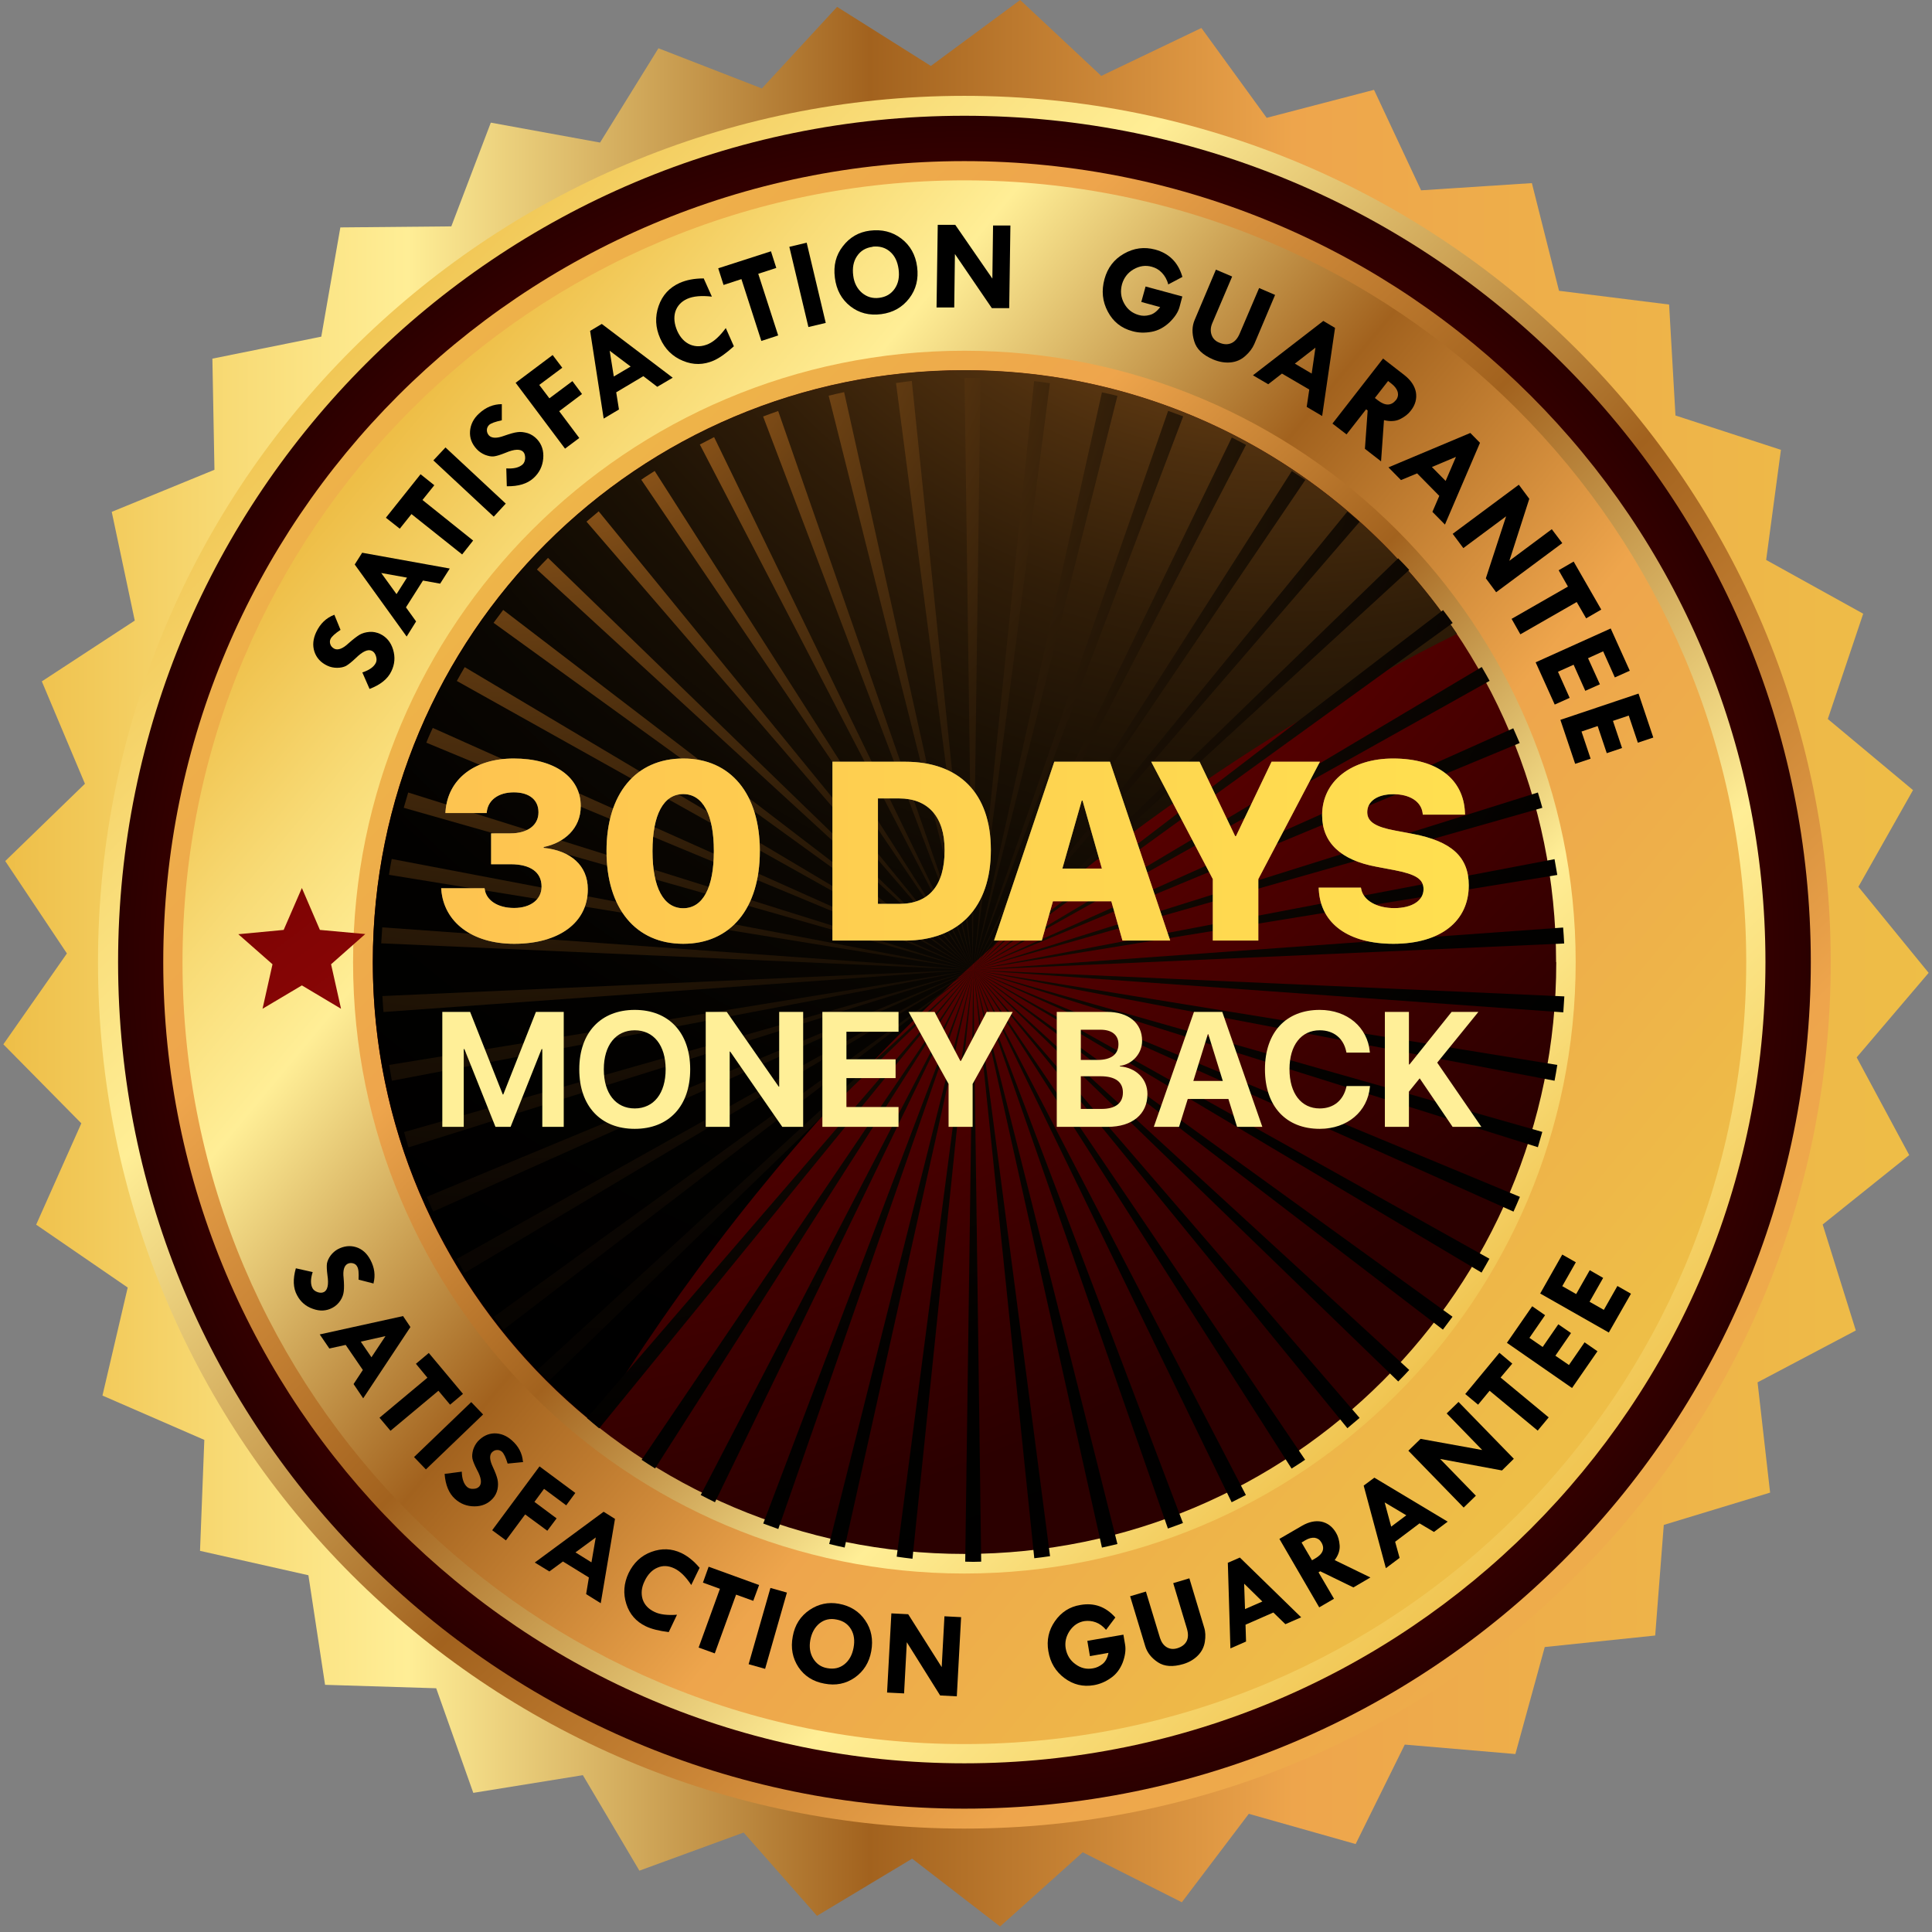 <svg width="247" height="247" viewBox="0 0 247 247" fill="none" xmlns="http://www.w3.org/2000/svg">
<rect x="0" y="0" width="247" height="247" fill="#808080" stroke="none"/>
<g clip-path="url(#clip0_1334_3448)">
<path d="M211.611 209.096L197.491 210.568L193.736 224.248L179.595 223.041L173.314 235.755L159.656 231.89L151.091 243.199L138.421 236.809L127.859 246.296L116.615 237.622L104.45 244.934L95.073 234.284L81.744 239.159L74.519 226.949L60.509 229.211L55.766 215.838L41.559 215.399L39.428 201.389L25.572 198.271L26.121 184.085L13.099 178.419L16.327 164.607L4.623 156.57L10.398 143.614L0.429 133.513L8.554 121.896L0.67 110.082L10.859 100.2L5.348 87.112L17.228 79.339L14.285 65.439L27.417 60.059L27.153 45.851L41.075 43.04L43.513 29.074L57.699 28.942L62.749 15.679L76.715 18.226L84.181 6.171L97.401 11.309L107.019 0.878L119.009 8.432L130.428 0L140.793 9.706L153.595 3.579L161.939 15.064L175.664 11.485L181.681 24.331L195.845 23.409L199.314 37.177L213.39 38.934L214.203 53.12L227.686 57.511L225.797 71.587L238.204 78.461L233.68 91.922L244.572 101.013L237.589 113.376L246.571 124.377L237.37 135.181L244.089 147.676L233.022 156.548L237.26 170.097L224.699 176.728L226.302 190.826L212.709 194.955L211.611 209.096Z" fill="url(#paint0_linear_1334_3448)"/>
<path d="M234.054 123.016C234.054 184.195 184.47 233.779 123.291 233.779C62.112 233.779 12.528 184.173 12.528 123.016C12.528 61.859 62.134 12.253 123.291 12.253C184.448 12.253 234.054 61.837 234.054 123.016Z" fill="url(#paint1_linear_1334_3448)"/>
<path d="M15.097 123.016C15.097 63.243 63.539 14.8 123.29 14.8C183.041 14.8 231.506 63.243 231.506 123.016C231.506 182.789 183.063 231.231 123.29 231.231C63.517 231.231 15.097 182.767 15.097 123.016Z" fill="url(#paint2_radial_1334_3448)"/>
<path d="M225.707 123.016C225.707 179.583 179.856 225.434 123.289 225.434C66.722 225.434 20.871 179.561 20.871 123.016C20.871 66.471 66.722 20.598 123.289 20.598C179.856 20.598 225.707 66.449 225.707 123.016Z" fill="url(#paint3_linear_1334_3448)"/>
<path d="M223.25 123.016C223.25 178.222 178.496 222.975 123.291 222.975C68.085 222.975 23.332 178.222 23.332 123.016C23.332 67.81 68.085 23.057 123.291 23.057C178.496 23.057 223.25 67.81 223.25 123.016Z" fill="url(#paint4_linear_1334_3448)"/>
<path d="M201.445 123.016C201.445 166.188 166.442 201.169 123.292 201.169C80.142 201.169 45.139 166.166 45.139 123.016C45.139 79.866 80.12 44.841 123.292 44.841C166.464 44.841 201.445 79.844 201.445 122.994V123.016Z" fill="url(#paint5_linear_1334_3448)"/>
<path d="M198.962 123.016C198.962 164.805 165.1 198.666 123.312 198.666C81.523 198.666 47.662 164.783 47.662 123.016C47.662 81.249 81.501 47.344 123.29 47.344C165.079 47.344 198.94 81.206 198.94 122.994L198.962 123.016Z" fill="url(#paint6_radial_1334_3448)"/>
<path style="mix-blend-mode:screen" d="M75.968 181.999C87.013 163.904 100.189 147.04 115.341 131.888C136.158 111.07 160.204 93.964 186.269 81.03C172.698 60.718 149.575 47.322 123.312 47.322C81.523 47.322 47.662 81.184 47.662 122.972C47.662 146.842 58.73 168.099 75.99 181.977L75.968 181.999Z" fill="url(#paint7_radial_1334_3448)"/>
<path d="M42.745 78.592L43.535 80.525C42.81 81.008 42.393 81.403 42.261 81.688C42.152 81.908 42.152 82.149 42.239 82.391C42.327 82.633 42.503 82.808 42.745 82.94C43.206 83.16 43.821 82.94 44.567 82.237C45.138 81.732 45.599 81.381 45.951 81.161C46.324 80.942 46.741 80.832 47.224 80.788C47.707 80.744 48.169 80.854 48.608 81.052C49.42 81.447 49.969 82.106 50.255 83.05C50.54 83.994 50.474 84.916 50.035 85.817C49.574 86.805 48.63 87.551 47.246 88.079L46.324 85.97C47.246 85.663 47.817 85.246 48.059 84.719C48.169 84.477 48.169 84.192 48.059 83.862C47.949 83.533 47.773 83.313 47.532 83.204C47.027 82.962 46.346 83.291 45.468 84.148C44.962 84.631 44.545 84.96 44.238 85.136C43.93 85.29 43.557 85.377 43.096 85.377C42.657 85.377 42.239 85.29 41.866 85.114C41.01 84.719 40.461 84.104 40.197 83.313C39.934 82.501 40.022 81.666 40.439 80.788C40.944 79.734 41.691 79.009 42.701 78.614L42.745 78.592Z" fill="black"/>
<path d="M45.357 72.158L46.302 70.665L57.501 72.685L56.271 74.618L54.075 74.222L51.901 77.648L53.197 79.448L51.989 81.381L45.357 72.18V72.158ZM48.739 73.256L50.694 75.957L52.033 73.849L48.739 73.256Z" fill="black"/>
<path d="M49.355 66.163L53.768 60.63L55.525 62.035L54.01 63.923L60.488 69.106L59.083 70.885L52.605 65.724L51.111 67.591L49.355 66.207V66.163Z" fill="black"/>
<path d="M55.394 58.873L56.953 57.204L64.66 64.385L63.123 66.053L55.416 58.873H55.394Z" fill="black"/>
<path d="M64.156 51.626V53.734C63.321 53.91 62.772 54.108 62.531 54.327C62.355 54.503 62.245 54.722 62.245 54.986C62.245 55.249 62.333 55.469 62.509 55.667C62.86 56.04 63.519 56.062 64.463 55.711C65.166 55.469 65.737 55.293 66.154 55.249C66.571 55.184 67.01 55.249 67.472 55.381C67.933 55.535 68.328 55.798 68.657 56.15C69.272 56.809 69.536 57.643 69.448 58.631C69.36 59.619 68.943 60.454 68.218 61.113C67.406 61.859 66.264 62.189 64.793 62.167L64.727 59.883C65.693 59.949 66.374 59.773 66.813 59.378C67.01 59.202 67.12 58.917 67.142 58.587C67.142 58.236 67.076 57.972 66.901 57.775C66.527 57.38 65.781 57.401 64.639 57.885C63.98 58.148 63.497 58.302 63.146 58.346C62.794 58.39 62.421 58.302 62.004 58.148C61.587 57.972 61.235 57.731 60.95 57.423C60.313 56.743 60.027 55.974 60.093 55.118C60.159 54.283 60.532 53.515 61.257 52.856C62.114 52.065 63.08 51.67 64.156 51.67V51.626Z" fill="black"/>
<path d="M65.912 48.947L70.655 45.39L71.885 47.015L68.942 49.211L70.238 50.923L73.181 48.727L74.41 50.374L71.49 52.57L74.059 55.996L72.236 57.358L65.912 48.925V48.947Z" fill="black"/>
<path d="M75.421 42.316L76.936 41.415L86.005 48.288L84.029 49.452L82.25 48.091L78.781 50.155L79.132 52.351L77.178 53.515L75.443 42.294L75.421 42.316ZM77.946 44.841L78.473 48.135L80.625 46.861L77.946 44.841Z" fill="black"/>
<path d="M89.958 35.574L91.012 37.924C89.694 37.77 88.64 37.858 87.85 38.209C87.081 38.56 86.576 39.109 86.335 39.856C86.115 40.603 86.203 41.437 86.598 42.337C86.993 43.194 87.542 43.765 88.267 44.072C88.992 44.358 89.76 44.336 90.595 43.962C91.319 43.633 92.044 42.952 92.791 41.942L93.823 44.27C92.857 45.148 92 45.763 91.254 46.093C89.958 46.663 88.64 46.685 87.323 46.136C85.983 45.587 85.017 44.643 84.402 43.26C83.787 41.876 83.722 40.493 84.205 39.109C84.688 37.726 85.588 36.76 86.906 36.167C87.762 35.794 88.75 35.596 89.936 35.596L89.958 35.574Z" fill="black"/>
<path d="M91.823 34.3L98.565 32.127L99.246 34.257L96.94 35.003L99.487 42.886L97.335 43.589L94.788 35.684L92.504 36.431L91.823 34.3Z" fill="black"/>
<path d="M100.914 31.556L103.132 31.029L105.569 41.284L103.352 41.811L100.914 31.556Z" fill="black"/>
<path d="M106.734 35.486C106.536 33.949 106.866 32.609 107.766 31.468C108.644 30.326 109.808 29.667 111.192 29.491C112.729 29.294 114.09 29.623 115.232 30.501C116.374 31.38 117.055 32.587 117.253 34.125C117.45 35.662 117.121 37.001 116.242 38.143C115.364 39.285 114.178 39.966 112.663 40.163C111.148 40.361 109.83 40.032 108.71 39.153C107.59 38.275 106.932 37.067 106.734 35.508V35.486ZM111.565 31.555C110.687 31.665 110.028 32.06 109.567 32.741C109.106 33.422 108.952 34.256 109.084 35.245C109.193 36.167 109.589 36.913 110.204 37.441C110.84 37.968 111.565 38.187 112.4 38.077C113.278 37.968 113.937 37.572 114.398 36.892C114.859 36.211 115.013 35.398 114.881 34.41C114.749 33.444 114.398 32.697 113.783 32.17C113.168 31.643 112.443 31.446 111.565 31.533V31.555Z" fill="black"/>
<path d="M126.959 28.832H129.177L129.023 39.395H126.805L122.084 32.478L121.996 39.307H119.734L119.888 28.745H122.128L126.871 35.618L126.959 28.854V28.832Z" fill="black"/>
<path d="M151.18 35.398L149.357 36.364C149.204 35.75 148.918 35.267 148.545 34.871C148.171 34.476 147.732 34.234 147.249 34.103C146.459 33.883 145.69 33.993 144.921 34.432C144.175 34.871 143.692 35.508 143.45 36.321C143.209 37.199 143.296 38.011 143.714 38.78C144.131 39.548 144.746 40.032 145.58 40.273C146.019 40.405 146.503 40.405 146.964 40.273C147.447 40.163 147.886 39.834 148.325 39.263L145.91 38.604L146.459 36.628L151.158 37.902L150.807 39.219C150.631 39.9 150.192 40.559 149.511 41.217C148.83 41.854 148.062 42.272 147.205 42.425C146.349 42.579 145.536 42.557 144.768 42.337C143.362 41.964 142.308 41.13 141.628 39.834C140.947 38.56 140.793 37.177 141.21 35.662C141.606 34.234 142.418 33.158 143.692 32.434C144.965 31.709 146.283 31.533 147.688 31.907C149.467 32.39 150.631 33.554 151.158 35.376L151.18 35.398Z" fill="black"/>
<path d="M155.462 34.476L157.526 35.354L155.001 41.283C154.759 41.832 154.737 42.337 154.891 42.798C155.045 43.26 155.374 43.611 155.879 43.809C156.45 44.05 156.955 44.072 157.416 43.874C157.878 43.677 158.229 43.26 158.492 42.645L160.974 36.825L163.016 37.704L160.359 43.984C160.117 44.533 159.744 45.038 159.195 45.521C158.646 46.005 158.031 46.268 157.307 46.334C156.582 46.4 155.857 46.268 155.111 45.961C153.771 45.39 152.959 44.621 152.673 43.611C152.366 42.601 152.388 41.7 152.739 40.888L155.44 34.498L155.462 34.476Z" fill="black"/>
<path d="M169.165 41.02L170.68 41.92L169.033 53.185L167.057 52.021L167.386 49.803L163.895 47.761L162.138 49.123L160.184 47.981L169.165 41.042V41.02ZM168.177 44.445L165.542 46.488L167.694 47.761L168.177 44.445Z" fill="black"/>
<path d="M176.806 45.829L179.551 47.959C180.385 48.618 180.868 49.343 181.022 50.155C181.154 50.968 180.956 51.758 180.363 52.505C180.034 52.944 179.573 53.295 179.002 53.581C178.431 53.866 177.728 53.91 176.937 53.712L176.564 58.983L174.5 57.38L174.851 52.483L174.654 52.329L172.15 55.535L170.35 54.152L176.828 45.829H176.806ZM177.464 48.706L175.774 50.88L176.169 51.187C177.113 51.912 177.86 51.89 178.475 51.143C178.716 50.836 178.782 50.484 178.694 50.111C178.584 49.738 178.321 49.386 177.904 49.057L177.486 48.728L177.464 48.706Z" fill="black"/>
<path d="M187.982 55.359L189.212 56.611L184.732 67.064L183.129 65.439L184.008 63.397L181.175 60.52L179.111 61.376L177.508 59.751L187.96 55.359H187.982ZM186.138 58.412L183.064 59.707L184.82 61.486L186.138 58.412Z" fill="black"/>
<path d="M198.392 67.656L199.732 69.435L191.277 75.716L189.96 73.937L192.551 66.01L187.083 70.072L185.722 68.249L194.176 61.969L195.516 63.77L192.968 71.697L198.392 67.656Z" fill="black"/>
<path d="M201.18 71.785L204.716 77.933L202.783 79.053L201.576 76.967L194.373 81.096L193.253 79.119L200.456 74.991L199.27 72.905L201.202 71.785H201.18Z" fill="black"/>
<path d="M205.924 80.349L208.362 85.751L206.451 86.607L204.958 83.269L203.026 84.148L204.541 87.486L202.674 88.32L201.181 84.982L199.183 85.883L200.676 89.22L198.766 90.077L196.328 84.675L205.924 80.349Z" fill="black"/>
<path d="M209.482 88.672L211.37 94.293L209.394 94.952L208.23 91.482L206.21 92.163L207.374 95.633L205.419 96.291L204.255 92.822L202.191 93.525L203.355 96.994L201.379 97.653L199.49 92.031L209.482 88.672Z" fill="black"/>
<path d="M47.794 164.102L45.84 163.597C45.883 162.762 45.84 162.213 45.664 161.928C45.554 161.708 45.378 161.577 45.137 161.511C44.895 161.445 44.654 161.467 44.434 161.577C43.995 161.818 43.819 162.411 43.929 163.377C43.995 164.102 43.995 164.651 43.951 165.068C43.907 165.485 43.775 165.881 43.512 166.276C43.248 166.671 42.919 166.979 42.502 167.198C41.733 167.615 40.899 167.659 39.998 167.33C39.098 167.023 38.417 166.43 37.978 165.595C37.473 164.673 37.429 163.531 37.824 162.148L39.976 162.631C39.691 163.509 39.691 164.19 39.955 164.695C40.086 164.936 40.306 165.09 40.613 165.2C40.943 165.31 41.206 165.288 41.426 165.178C41.887 164.936 42.041 164.212 41.865 163.048C41.777 162.367 41.755 161.884 41.799 161.533C41.865 161.203 42.019 160.852 42.26 160.523C42.524 160.171 42.831 159.908 43.182 159.71C43.973 159.293 44.764 159.205 45.532 159.447C46.301 159.688 46.916 160.237 47.355 161.072C47.882 162.06 48.014 163.07 47.75 164.058L47.794 164.102Z" fill="black"/>
<path d="M51.527 168.252L52.471 169.658L46.433 178.771L45.203 176.948L46.389 175.148L44.193 171.942L42.107 172.403L40.877 170.602L51.549 168.252H51.527ZM49.265 170.822L46.125 171.524L47.487 173.523L49.265 170.844V170.822Z" fill="black"/>
<path d="M54.82 172.973L59.19 178.2L57.543 179.583L56.05 177.804L49.923 182.921L48.518 181.252L54.644 176.136L53.173 174.357L54.82 172.973Z" fill="black"/>
<path d="M60.246 179.254L61.761 180.835L54.449 187.862L52.934 186.281L60.246 179.254Z" fill="black"/>
<path d="M66.898 186.918L64.9 187.115C64.658 186.325 64.417 185.82 64.175 185.6C64 185.446 63.78 185.359 63.516 185.381C63.275 185.381 63.055 185.512 62.88 185.688C62.55 186.061 62.594 186.676 63.011 187.555C63.319 188.213 63.516 188.74 63.604 189.136C63.692 189.531 63.692 189.97 63.604 190.409C63.495 190.87 63.297 191.266 62.968 191.617C62.375 192.254 61.606 192.583 60.662 192.583C59.718 192.583 58.883 192.276 58.158 191.617C57.39 190.914 56.951 189.86 56.841 188.433L59.037 188.147C59.059 189.07 59.3 189.728 59.718 190.102C59.915 190.277 60.179 190.365 60.508 190.343C60.837 190.343 61.101 190.234 61.277 190.036C61.628 189.641 61.54 188.916 60.969 187.884C60.662 187.291 60.464 186.808 60.398 186.479C60.332 186.149 60.376 185.776 60.486 185.359C60.618 184.941 60.816 184.59 61.079 184.283C61.694 183.624 62.397 183.272 63.209 183.25C64.022 183.25 64.768 183.536 65.471 184.173C66.305 184.919 66.766 185.82 66.854 186.852L66.898 186.918Z" fill="black"/>
<path d="M68.963 187.467L73.552 190.87L72.388 192.452L69.555 190.343L68.326 192.012L71.159 194.12L69.973 195.702L67.14 193.615L64.681 196.931L62.924 195.636L68.963 187.489V187.467Z" fill="black"/>
<path d="M77.197 193.286L78.624 194.186L76.802 204.968L74.935 203.804L75.286 201.674L71.971 199.632L70.236 200.906L68.369 199.764L77.153 193.286H77.197ZM76.165 196.558L73.573 198.468L75.616 199.742L76.165 196.558Z" fill="black"/>
<path d="M89.45 200.423L88.374 202.64C87.671 201.564 86.947 200.862 86.2 200.51C85.453 200.159 84.751 200.115 84.048 200.423C83.367 200.708 82.796 201.301 82.401 202.157C82.006 202.97 81.94 203.738 82.159 204.463C82.401 205.188 82.906 205.715 83.697 206.088C84.377 206.417 85.344 206.527 86.551 206.439L85.497 208.657C84.246 208.504 83.279 208.262 82.555 207.911C81.325 207.318 80.491 206.374 80.073 205.056C79.656 203.738 79.744 202.443 80.359 201.125C80.996 199.808 81.962 198.885 83.279 198.402C84.597 197.919 85.871 197.963 87.122 198.556C87.935 198.951 88.703 199.566 89.428 200.423H89.45Z" fill="black"/>
<path d="M90.636 200.313L97.048 202.641L96.301 204.661L94.106 203.87L91.382 211.38L89.318 210.634L92.041 203.124L89.867 202.333L90.592 200.313H90.636Z" fill="black"/>
<path d="M98.498 203.014L100.606 203.607L97.817 213.357L95.709 212.764L98.498 203.014Z" fill="black"/>
<path d="M101.352 209.206C101.615 207.735 102.34 206.615 103.504 205.824C104.646 205.056 105.897 204.792 107.237 205.034C108.708 205.297 109.85 206.022 110.619 207.164C111.409 208.306 111.651 209.623 111.387 211.095C111.124 212.566 110.399 213.686 109.279 214.476C108.137 215.267 106.842 215.53 105.392 215.245C103.943 214.981 102.845 214.279 102.076 213.137C101.33 211.995 101.066 210.699 101.352 209.206ZM106.951 207.054C106.117 206.878 105.392 207.054 104.777 207.537C104.163 208.042 103.767 208.745 103.592 209.689C103.438 210.568 103.548 211.358 103.965 212.039C104.382 212.72 104.975 213.137 105.766 213.269C106.6 213.422 107.325 213.269 107.94 212.786C108.554 212.302 108.95 211.6 109.125 210.655C109.301 209.733 109.191 208.943 108.796 208.284C108.401 207.625 107.786 207.208 106.951 207.054Z" fill="black"/>
<path d="M120.744 206.637L122.874 206.747L122.325 216.87L120.195 216.76L115.934 209.953L115.583 216.497L113.409 216.387L113.958 206.264L116.11 206.374L120.392 213.137L120.744 206.637Z" fill="black"/>
<path d="M142.592 206.791L141.406 208.372C141.011 207.911 140.572 207.581 140.088 207.406C139.605 207.23 139.122 207.186 138.639 207.252C137.849 207.384 137.234 207.801 136.751 208.504C136.289 209.206 136.114 209.953 136.246 210.744C136.399 211.6 136.816 212.281 137.497 212.764C138.178 213.269 138.925 213.445 139.737 213.291C140.176 213.225 140.572 213.027 140.945 212.742C141.318 212.456 141.582 211.973 141.713 211.314L139.342 211.732L139.012 209.777L143.624 208.987L143.843 210.282C143.953 210.941 143.843 211.71 143.536 212.544C143.207 213.379 142.702 214.059 142.021 214.521C141.34 215.004 140.615 215.311 139.847 215.443C138.463 215.684 137.212 215.377 136.092 214.542C134.972 213.708 134.269 212.566 134.028 211.095C133.786 209.689 134.072 208.416 134.862 207.274C135.675 206.11 136.751 205.407 138.134 205.188C139.891 204.88 141.362 205.407 142.592 206.791Z" fill="black"/>
<path d="M144.438 204.09L146.502 203.475L148.302 209.404C148.478 209.953 148.763 210.348 149.159 210.59C149.576 210.831 150.015 210.875 150.52 210.721C151.091 210.546 151.486 210.238 151.706 209.821C151.926 209.382 151.926 208.855 151.75 208.24L149.993 202.399L152.057 201.784L153.946 208.064C154.122 208.613 154.144 209.228 154.034 209.909C153.924 210.59 153.616 211.183 153.133 211.666C152.628 212.171 152.013 212.522 151.289 212.742C149.949 213.137 148.873 213.071 148.039 212.522C147.204 211.973 146.655 211.27 146.414 210.458L144.481 204.068L144.438 204.09Z" fill="black"/>
<path d="M156.953 199.808L158.512 199.127L166.352 206.769L164.331 207.647L162.794 206.154L159.237 207.713L159.303 209.865L157.304 210.743L156.975 199.83L156.953 199.808ZM159.061 202.509L159.171 205.715L161.389 204.749L159.083 202.487L159.061 202.509Z" fill="black"/>
<path d="M163.585 196.733L166.462 195.064C167.34 194.559 168.175 194.384 168.943 194.537C169.734 194.713 170.349 195.174 170.81 195.965C171.074 196.404 171.227 196.953 171.271 197.568C171.315 198.183 171.117 198.82 170.634 199.456L175.202 201.674L173.028 202.948L168.79 200.884L168.57 201.015L170.547 204.397L168.658 205.495L163.563 196.733H163.585ZM166.396 197.195L167.736 199.478L168.153 199.237C169.141 198.666 169.405 197.963 168.922 197.173C168.724 196.843 168.46 196.667 168.087 196.602C167.714 196.558 167.297 196.668 166.857 196.931L166.418 197.195H166.396Z" fill="black"/>
<path d="M174.346 189.926L175.707 188.916L185.084 194.537L183.327 195.855L181.482 194.757L178.364 197.107L178.935 199.171L177.178 200.488L174.346 189.948V189.926ZM177.025 192.078L177.859 195.174L179.792 193.725L177.025 192.078Z" fill="black"/>
<path d="M184.93 180.725L186.467 179.232L193.538 186.5L192.023 187.994L184.117 186.522L188.685 191.222L187.126 192.737L180.055 185.468L181.614 183.953L189.497 185.381L184.952 180.703L184.93 180.725Z" fill="black"/>
<path d="M187.345 178.2L191.693 172.951L193.34 174.335L191.846 176.114L197.995 181.208L196.59 182.899L190.441 177.804L188.97 179.583L187.301 178.2H187.345Z" fill="black"/>
<path d="M192.637 171.7L195.887 167L197.534 168.142L195.535 171.041L197.226 172.205L199.225 169.306L200.849 170.426L198.851 173.325L200.586 174.511L202.584 171.612L204.231 172.754L200.981 177.453L192.659 171.678L192.637 171.7Z" fill="black"/>
<path d="M196.92 165.353L199.731 160.391L201.465 161.379L199.731 164.431L201.509 165.441L203.244 162.389L204.957 163.377L203.222 166.429L205.045 167.462L206.78 164.409L208.514 165.397L205.682 170.36L196.876 165.353H196.92Z" fill="black"/>
<path d="M43.6 128.967L38.594 125.98L33.565 128.967L34.839 123.279L30.469 119.436L36.266 118.887L38.594 113.529L40.899 118.887L46.697 119.414L42.327 123.279L43.6 128.967Z" fill="url(#paint8_radial_1334_3448)"/>
<path style="mix-blend-mode:screen" d="M91.406 192.056L124.455 123.982L89.584 191.134C90.198 191.441 90.791 191.77 91.406 192.056ZM83.742 187.752L124.455 123.982L82.03 186.632C82.6 187.005 83.171 187.379 83.742 187.73V187.752ZM116.659 199.259L124.433 124.004L114.639 199.017C115.32 199.105 115.979 199.215 116.659 199.28V199.259ZM76.606 182.613L124.433 124.004L75.046 181.296C75.573 181.735 76.079 182.196 76.606 182.613ZM107.985 197.853L124.433 124.004L106.009 197.392C106.668 197.568 107.327 197.699 108.007 197.853H107.985ZM99.509 195.46L124.411 124.026L97.577 194.779C98.214 195.02 98.85 195.24 99.509 195.482V195.46ZM59.411 162.718L124.411 124.026L58.379 160.962C58.709 161.554 59.038 162.147 59.389 162.74L59.411 162.718ZM52.231 146.688L124.433 124.026L51.66 144.734C51.836 145.392 52.033 146.051 52.231 146.71V146.688ZM50.123 138.168L124.433 124.004L49.749 136.148C49.859 136.828 49.991 137.487 50.101 138.168H50.123ZM55.371 154.901L124.433 124.004L54.559 153.012C54.822 153.649 55.108 154.264 55.371 154.879V154.901ZM64.374 169.987L124.433 124.004L63.145 168.34C63.54 168.889 63.957 169.438 64.374 169.987ZM124.433 199.676C124.784 199.676 125.114 199.654 125.443 199.654L124.433 124.026L123.401 199.654C123.752 199.654 124.082 199.676 124.433 199.676ZM142.857 197.392L124.433 124.004L140.88 197.853C141.539 197.699 142.22 197.568 142.879 197.392H142.857ZM194.307 153.012L124.433 124.004L193.495 154.901C193.78 154.286 194.044 153.649 194.307 153.034V153.012ZM185.699 168.34L124.411 124.004L184.47 169.987C184.887 169.438 185.282 168.889 185.699 168.34ZM190.443 160.94L124.411 124.004L189.411 162.696C189.762 162.103 190.091 161.51 190.421 160.918L190.443 160.94ZM197.184 144.712L124.411 124.004L196.613 146.666C196.811 146.007 196.987 145.348 197.184 144.69V144.712ZM199.863 129.428C199.907 128.747 199.951 128.066 199.995 127.386L124.433 124.004L199.885 129.428H199.863ZM199.095 136.148L124.433 124.004L198.743 138.168C198.875 137.509 198.985 136.828 199.095 136.148ZM180.166 175.147L124.433 124.004L178.76 176.618C179.243 176.135 179.705 175.652 180.166 175.147ZM159.282 191.134L124.411 123.982L157.46 192.056C158.075 191.748 158.668 191.441 159.282 191.134ZM151.245 194.735L124.411 123.982L149.313 195.416C149.95 195.196 150.608 194.955 151.245 194.713V194.735ZM49.003 129.384L124.455 123.96L48.893 127.342C48.915 128.023 48.981 128.703 49.025 129.384H49.003ZM134.249 198.973L124.455 123.96L132.229 199.215C132.909 199.149 133.59 199.039 134.249 198.951V198.973ZM166.858 186.632L124.433 123.982L165.124 187.752C165.695 187.379 166.287 187.027 166.836 186.632H166.858ZM173.819 181.274L124.433 123.982L172.26 182.591C172.787 182.152 173.292 181.713 173.819 181.274ZM70.106 176.618L124.433 124.004L68.7 175.147C69.161 175.652 69.644 176.135 70.106 176.618ZM178.76 71.368L124.433 124.004L180.166 72.861C179.705 72.356 179.243 71.873 178.76 71.389V71.368ZM172.26 65.395L124.433 124.004L173.819 66.712C173.314 66.273 172.787 65.812 172.26 65.395ZM157.482 55.93L124.433 124.004L159.304 56.874C158.689 56.567 158.097 56.238 157.482 55.93ZM165.146 60.234L124.455 124.004L166.88 61.354C166.309 60.981 165.738 60.608 165.167 60.234H165.146ZM140.88 50.155L124.433 124.004L142.857 50.616C142.198 50.44 141.539 50.309 140.859 50.155H140.88ZM149.335 52.548L124.433 123.982L151.267 53.229C150.63 52.988 149.994 52.768 149.335 52.526V52.548ZM184.492 77.999L124.433 123.982L185.721 79.646C185.326 79.097 184.909 78.548 184.492 77.999ZM198.743 109.84L124.433 124.004L199.095 111.861C198.985 111.18 198.853 110.521 198.743 109.84ZM132.207 48.727L124.433 123.982L134.227 48.991C133.546 48.903 132.887 48.793 132.207 48.727ZM199.863 118.58L124.411 124.004L199.973 120.622C199.951 119.942 199.885 119.261 199.841 118.58H199.863ZM196.613 101.32L124.411 123.982L197.184 103.274C197.008 102.616 196.811 101.957 196.613 101.32ZM193.473 93.107L124.411 124.004L194.286 94.996C194.022 94.359 193.737 93.744 193.473 93.129V93.107ZM189.411 85.29L124.411 123.982L190.443 87.046C190.113 86.454 189.784 85.861 189.433 85.268L189.411 85.29ZM81.986 61.332L124.411 123.982L83.698 60.212C83.127 60.586 82.535 60.937 81.986 61.332ZM58.379 87.046L124.411 123.982L59.411 85.29C59.06 85.883 58.731 86.476 58.401 87.069L58.379 87.046ZM54.515 94.952L124.389 123.96L55.327 93.063C55.042 93.678 54.756 94.293 54.515 94.93V94.952ZM68.656 72.817L124.389 123.96L70.062 71.324C69.579 71.807 69.118 72.29 68.656 72.795V72.817ZM63.101 79.624L124.389 123.96L64.33 77.977C63.913 78.526 63.518 79.075 63.101 79.624ZM49.706 111.839L124.389 123.982L50.079 109.818C49.947 110.477 49.837 111.158 49.727 111.839H49.706ZM51.616 103.274L124.389 123.982L52.187 101.32C51.989 101.979 51.814 102.638 51.616 103.274ZM97.555 53.229L124.389 123.982L99.487 52.548C98.85 52.768 98.192 53.01 97.555 53.251V53.229ZM105.943 50.594L124.367 123.982L107.92 50.133C107.261 50.287 106.58 50.418 105.921 50.594H105.943ZM74.981 66.69L124.367 123.982L76.54 65.373C76.013 65.812 75.508 66.251 74.981 66.69ZM114.551 48.969L124.345 123.96L116.572 48.706C115.891 48.771 115.21 48.881 114.551 48.969ZM124.345 48.31C123.994 48.31 123.664 48.31 123.313 48.332L124.345 123.96L125.355 48.332C125.004 48.332 124.675 48.31 124.345 48.31ZM89.474 56.831L124.345 123.96L91.296 55.886C90.681 56.194 90.089 56.501 89.474 56.831ZM48.761 120.6L124.323 123.982L48.871 118.558C48.827 119.239 48.783 119.92 48.739 120.6H48.761Z" fill="url(#paint9_radial_1334_3448)"/>
<path d="M65.737 120.661C71.488 120.661 75.148 117.936 75.148 113.705V113.674C75.148 110.647 72.946 108.746 69.508 108.397V108.286C72.106 107.763 74.245 105.941 74.245 103.073V103.041C74.245 99.381 70.918 96.973 65.689 96.973C60.618 96.973 57.259 99.635 56.958 103.723L56.942 103.945H62.219L62.235 103.802C62.393 102.313 63.692 101.298 65.689 101.298C67.67 101.298 68.842 102.265 68.842 103.834V103.865C68.842 105.482 67.479 106.543 65.245 106.543H62.789V110.489H65.277C67.812 110.489 69.238 111.503 69.238 113.341V113.372C69.238 114.957 67.891 116.082 65.721 116.082C63.55 116.082 62.171 115.036 61.981 113.737L61.95 113.563H56.404L56.419 113.753C56.752 117.872 60.333 120.661 65.737 120.661ZM87.349 120.661C93.434 120.661 97.142 116.114 97.142 108.825V108.793C97.142 101.504 93.434 96.973 87.349 96.973C81.265 96.973 77.541 101.504 77.541 108.793V108.825C77.541 116.114 81.265 120.661 87.349 120.661ZM87.349 116.114C84.83 116.114 83.42 113.468 83.42 108.825V108.793C83.42 104.151 84.83 101.52 87.349 101.52C89.869 101.52 91.263 104.151 91.263 108.793V108.825C91.263 113.468 89.869 116.114 87.349 116.114ZM106.427 120.249H115.712C122.605 120.249 126.677 115.987 126.677 108.682V108.651C126.677 101.378 122.605 97.385 115.712 97.385H106.427V120.249ZM112.242 115.559V102.075H114.952C118.612 102.075 120.767 104.388 120.767 108.666V108.698C120.767 113.262 118.739 115.559 114.952 115.559H112.242ZM127.089 120.249H133.189L134.616 115.226H142.079L143.505 120.249H149.605L141.904 97.385H134.79L127.089 120.249ZM138.292 102.36H138.403L140.874 111.043H135.82L138.292 102.36ZM155.056 120.249H160.871V112.39L168.746 97.385H162.566L158.019 106.892H157.908L153.36 97.385H147.181L155.056 112.39V120.249ZM178.142 120.661C184.195 120.661 187.776 117.762 187.776 113.198V113.182C187.776 109.522 185.526 107.557 180.678 106.622L178.332 106.179C175.876 105.719 174.799 105.07 174.799 103.834V103.818C174.799 102.503 176.003 101.536 178.142 101.536C180.234 101.536 181.707 102.471 181.882 103.976L181.898 104.151H187.301L187.285 103.818C187.079 99.666 183.831 96.973 178.095 96.973C172.85 96.973 169.031 99.809 169.031 104.214V104.23C169.031 107.732 171.424 109.966 175.956 110.806L178.301 111.249C180.979 111.772 181.993 112.374 181.993 113.674V113.689C181.993 115.115 180.567 116.098 178.253 116.098C176.019 116.098 174.308 115.131 174.023 113.658L173.991 113.483H168.588L168.604 113.769C168.857 118.142 172.454 120.661 178.142 120.661Z" fill="#FFEF98"/>
<path d="M65.737 120.661C71.488 120.661 75.148 117.936 75.148 113.705V113.674C75.148 110.647 72.946 108.746 69.508 108.397V108.286C72.106 107.763 74.245 105.941 74.245 103.073V103.041C74.245 99.381 70.918 96.973 65.689 96.973C60.618 96.973 57.259 99.635 56.958 103.723L56.942 103.945H62.219L62.235 103.802C62.393 102.313 63.692 101.298 65.689 101.298C67.67 101.298 68.842 102.265 68.842 103.834V103.865C68.842 105.482 67.479 106.543 65.245 106.543H62.789V110.489H65.277C67.812 110.489 69.238 111.503 69.238 113.341V113.372C69.238 114.957 67.891 116.082 65.721 116.082C63.55 116.082 62.171 115.036 61.981 113.737L61.95 113.563H56.404L56.419 113.753C56.752 117.872 60.333 120.661 65.737 120.661ZM87.349 120.661C93.434 120.661 97.142 116.114 97.142 108.825V108.793C97.142 101.504 93.434 96.973 87.349 96.973C81.265 96.973 77.541 101.504 77.541 108.793V108.825C77.541 116.114 81.265 120.661 87.349 120.661ZM87.349 116.114C84.83 116.114 83.42 113.468 83.42 108.825V108.793C83.42 104.151 84.83 101.52 87.349 101.52C89.869 101.52 91.263 104.151 91.263 108.793V108.825C91.263 113.468 89.869 116.114 87.349 116.114ZM106.427 120.249H115.712C122.605 120.249 126.677 115.987 126.677 108.682V108.651C126.677 101.378 122.605 97.385 115.712 97.385H106.427V120.249ZM112.242 115.559V102.075H114.952C118.612 102.075 120.767 104.388 120.767 108.666V108.698C120.767 113.262 118.739 115.559 114.952 115.559H112.242ZM127.089 120.249H133.189L134.616 115.226H142.079L143.505 120.249H149.605L141.904 97.385H134.79L127.089 120.249ZM138.292 102.36H138.403L140.874 111.043H135.82L138.292 102.36ZM155.056 120.249H160.871V112.39L168.746 97.385H162.566L158.019 106.892H157.908L153.36 97.385H147.181L155.056 112.39V120.249ZM178.142 120.661C184.195 120.661 187.776 117.762 187.776 113.198V113.182C187.776 109.522 185.526 107.557 180.678 106.622L178.332 106.179C175.876 105.719 174.799 105.07 174.799 103.834V103.818C174.799 102.503 176.003 101.536 178.142 101.536C180.234 101.536 181.707 102.471 181.882 103.976L181.898 104.151H187.301L187.285 103.818C187.079 99.666 183.831 96.973 178.095 96.973C172.85 96.973 169.031 99.809 169.031 104.214V104.23C169.031 107.732 171.424 109.966 175.956 110.806L178.301 111.249C180.979 111.772 181.993 112.374 181.993 113.674V113.689C181.993 115.115 180.567 116.098 178.253 116.098C176.019 116.098 174.308 115.131 174.023 113.658L173.991 113.483H168.588L168.604 113.769C168.857 118.142 172.454 120.661 178.142 120.661Z" fill="url(#paint10_linear_1334_3448)" fill-opacity="0.47"/>
<path d="M56.548 144.064H59.289V134.122H59.37L63.343 144.064H65.278L69.24 134.122H69.332V144.064H72.072V129.366H68.517L64.341 139.929H64.28L60.103 129.366H56.548V144.064ZM81.148 144.319C85.518 144.319 88.238 141.395 88.238 136.72V136.7C88.238 132.034 85.508 129.111 81.148 129.111C76.799 129.111 74.059 132.024 74.059 136.7V136.72C74.059 141.395 76.778 144.319 81.148 144.319ZM81.148 141.711C78.734 141.711 77.196 139.796 77.196 136.72V136.7C77.196 133.623 78.744 131.719 81.148 131.719C83.562 131.719 85.1 133.634 85.1 136.7V136.72C85.1 139.766 83.593 141.711 81.148 141.711ZM90.224 144.064H93.29V134.438H93.351L100.013 144.064H102.682V129.366H99.616V138.92H99.555L92.913 129.366H90.224V144.064ZM105.137 144.064H114.875V141.528H108.213V137.83H114.498V135.426H108.213V131.902H114.875V129.366H105.137V144.064ZM121.272 144.064H124.348V138.574L129.472 129.366H126.141L122.85 135.64H122.779L119.479 129.366H116.158L121.272 138.574V144.064ZM135.104 144.064H141.613C144.751 144.064 146.696 142.455 146.696 139.878V139.857C146.696 137.932 145.219 136.486 143.172 136.333V136.272C144.792 136.058 146.014 134.683 146.014 133.073V133.053C146.014 130.792 144.272 129.366 141.501 129.366H135.104V144.064ZM140.707 131.647C142.143 131.647 142.989 132.32 142.989 133.491V133.511C142.989 134.785 142.062 135.508 140.33 135.508H138.181V131.647H140.707ZM140.697 137.596C142.581 137.596 143.559 138.319 143.559 139.664V139.684C143.559 141.049 142.591 141.772 140.829 141.772H138.181V137.596H140.697ZM147.511 144.064H150.74L151.851 140.499H157.046L158.156 144.064H161.385L156.261 129.366H152.645L147.511 144.064ZM154.418 132.218H154.479L156.333 138.197H152.564L154.418 132.218ZM168.719 144.319C172.274 144.319 174.851 142.088 175.136 138.961L175.146 138.849H172.152L172.131 138.951C171.734 140.693 170.491 141.711 168.719 141.711C166.366 141.711 164.858 139.796 164.858 136.7V136.689C164.858 133.613 166.366 131.719 168.719 131.719C170.552 131.719 171.754 132.778 172.101 134.398L172.142 134.571H175.136L175.126 134.479C174.841 131.362 172.284 129.111 168.719 129.111C164.431 129.111 161.721 131.963 161.721 136.7V136.71C161.721 141.446 164.42 144.319 168.719 144.319ZM177.051 144.064H180.127V139.562L181.503 137.861L185.71 144.064H189.387L183.744 135.854L189.01 129.366H185.587L180.199 136.088H180.127V129.366H177.051V144.064Z" fill="#FFEF98"/>
</g>
<defs>
<linearGradient id="paint0_linear_1334_3448" x1="0.429" y1="123.148" x2="246.571" y2="123.148" gradientUnits="userSpaceOnUse">
<stop stop-color="#EEBE47"/>
<stop offset="0.12" stop-color="#F8DB76"/>
<stop offset="0.21" stop-color="#FFEE96"/>
<stop offset="0.45" stop-color="#A2621E"/>
<stop offset="0.67" stop-color="#EEA54C"/>
<stop offset="1" stop-color="#EEBE47"/>
</linearGradient>
<linearGradient id="paint1_linear_1334_3448" x1="37.255" y1="36.957" x2="250.94" y2="250.643" gradientUnits="userSpaceOnUse">
<stop stop-color="#EEBE47"/>
<stop offset="0.12" stop-color="#F8DB76"/>
<stop offset="0.21" stop-color="#FFEE96"/>
<stop offset="0.45" stop-color="#A2621E"/>
<stop offset="0.67" stop-color="#EEA54C"/>
<stop offset="1" stop-color="#EEBE47"/>
</linearGradient>
<radialGradient id="paint2_radial_1334_3448" cx="0" cy="0" r="1" gradientUnits="userSpaceOnUse" gradientTransform="translate(123.29 123.016) rotate(-180) scale(108.215)">
<stop offset="0.1" stop-color="#CB1919"/>
<stop offset="0.39" stop-color="#900808"/>
<stop offset="0.56" stop-color="#700000"/>
<stop offset="1" stop-color="#2B0000"/>
</radialGradient>
<linearGradient id="paint3_linear_1334_3448" x1="200.52" y1="200.225" x2="23.506" y2="23.233" gradientUnits="userSpaceOnUse">
<stop stop-color="#EEBE47"/>
<stop offset="0.12" stop-color="#F8DB76"/>
<stop offset="0.21" stop-color="#FFEE96"/>
<stop offset="0.45" stop-color="#A2621E"/>
<stop offset="0.67" stop-color="#EEA54C"/>
<stop offset="1" stop-color="#EEBE47"/>
</linearGradient>
<linearGradient id="paint4_linear_1334_3448" x1="46.938" y1="59.51" x2="197.821" y2="184.985" gradientUnits="userSpaceOnUse">
<stop stop-color="#EEBE47"/>
<stop offset="0.12" stop-color="#F8DB76"/>
<stop offset="0.21" stop-color="#FFEE96"/>
<stop offset="0.45" stop-color="#A2621E"/>
<stop offset="0.67" stop-color="#EEA54C"/>
<stop offset="1" stop-color="#EEBE47"/>
</linearGradient>
<linearGradient id="paint5_linear_1334_3448" x1="181.726" y1="181.428" x2="52.627" y2="52.351" gradientUnits="userSpaceOnUse">
<stop stop-color="#EEBE47"/>
<stop offset="0.12" stop-color="#F8DB76"/>
<stop offset="0.21" stop-color="#FFEE96"/>
<stop offset="0.45" stop-color="#A2621E"/>
<stop offset="0.67" stop-color="#EEA54C"/>
<stop offset="1" stop-color="#EEBE47"/>
</linearGradient>
<radialGradient id="paint6_radial_1334_3448" cx="0" cy="0" r="1" gradientUnits="userSpaceOnUse" gradientTransform="translate(46.059 -18.973) scale(219.681 219.681)">
<stop offset="0.1" stop-color="#CB1919"/>
<stop offset="0.39" stop-color="#900808"/>
<stop offset="0.56" stop-color="#700000"/>
<stop offset="1" stop-color="#2B0000"/>
</radialGradient>
<radialGradient id="paint7_radial_1334_3448" cx="0" cy="0" r="1" gradientUnits="userSpaceOnUse" gradientTransform="translate(164.617 -10.76) scale(205.166 205.166)">
<stop stop-color="#FFC94C"/>
<stop offset="0.14" stop-color="#A2621E"/>
<stop offset="0.16" stop-color="#955A1B"/>
<stop offset="0.25" stop-color="#6E4214"/>
<stop offset="0.34" stop-color="#4C2E0E"/>
<stop offset="0.44" stop-color="#301D08"/>
<stop offset="0.55" stop-color="#1A1004"/>
<stop offset="0.66" stop-color="#0B0702"/>
<stop offset="0.8" stop-color="#020100"/>
<stop offset="1"/>
</radialGradient>
<radialGradient id="paint8_radial_1334_3448" cx="0" cy="0" r="1" gradientUnits="userSpaceOnUse" gradientTransform="translate(127.507 238.785) scale(321.55 321.55)">
<stop offset="0.1" stop-color="#CB1919"/>
<stop offset="0.39" stop-color="#900808"/>
<stop offset="0.56" stop-color="#700000"/>
<stop offset="1" stop-color="#2B0000"/>
</radialGradient>
<radialGradient id="paint9_radial_1334_3448" cx="0" cy="0" r="1" gradientUnits="userSpaceOnUse" gradientTransform="translate(63.386 28.174) scale(198.007 198.007)">
<stop stop-color="#FFF1D1"/>
<stop offset="0.05" stop-color="#FFC94C"/>
<stop offset="0.14" stop-color="#A2621E"/>
<stop offset="0.17" stop-color="#91571A"/>
<stop offset="0.25" stop-color="#6A4013"/>
<stop offset="0.34" stop-color="#492C0D"/>
<stop offset="0.43" stop-color="#2E1C08"/>
<stop offset="0.54" stop-color="#190F04"/>
<stop offset="0.65" stop-color="#0B0602"/>
<stop offset="0.79" stop-color="#020100"/>
<stop offset="1"/>
</radialGradient>
<linearGradient id="paint10_linear_1334_3448" x1="55.326" y1="109.249" x2="189.326" y2="109.249" gradientUnits="userSpaceOnUse">
<stop stop-color="#FC9100"/>
<stop offset="1" stop-color="#FFCE00"/>
</linearGradient>
<clipPath id="clip0_1334_3448">
<rect width="246.142" height="246.296" fill="white" transform="translate(0.429)"/>
</clipPath>
</defs>
</svg>

